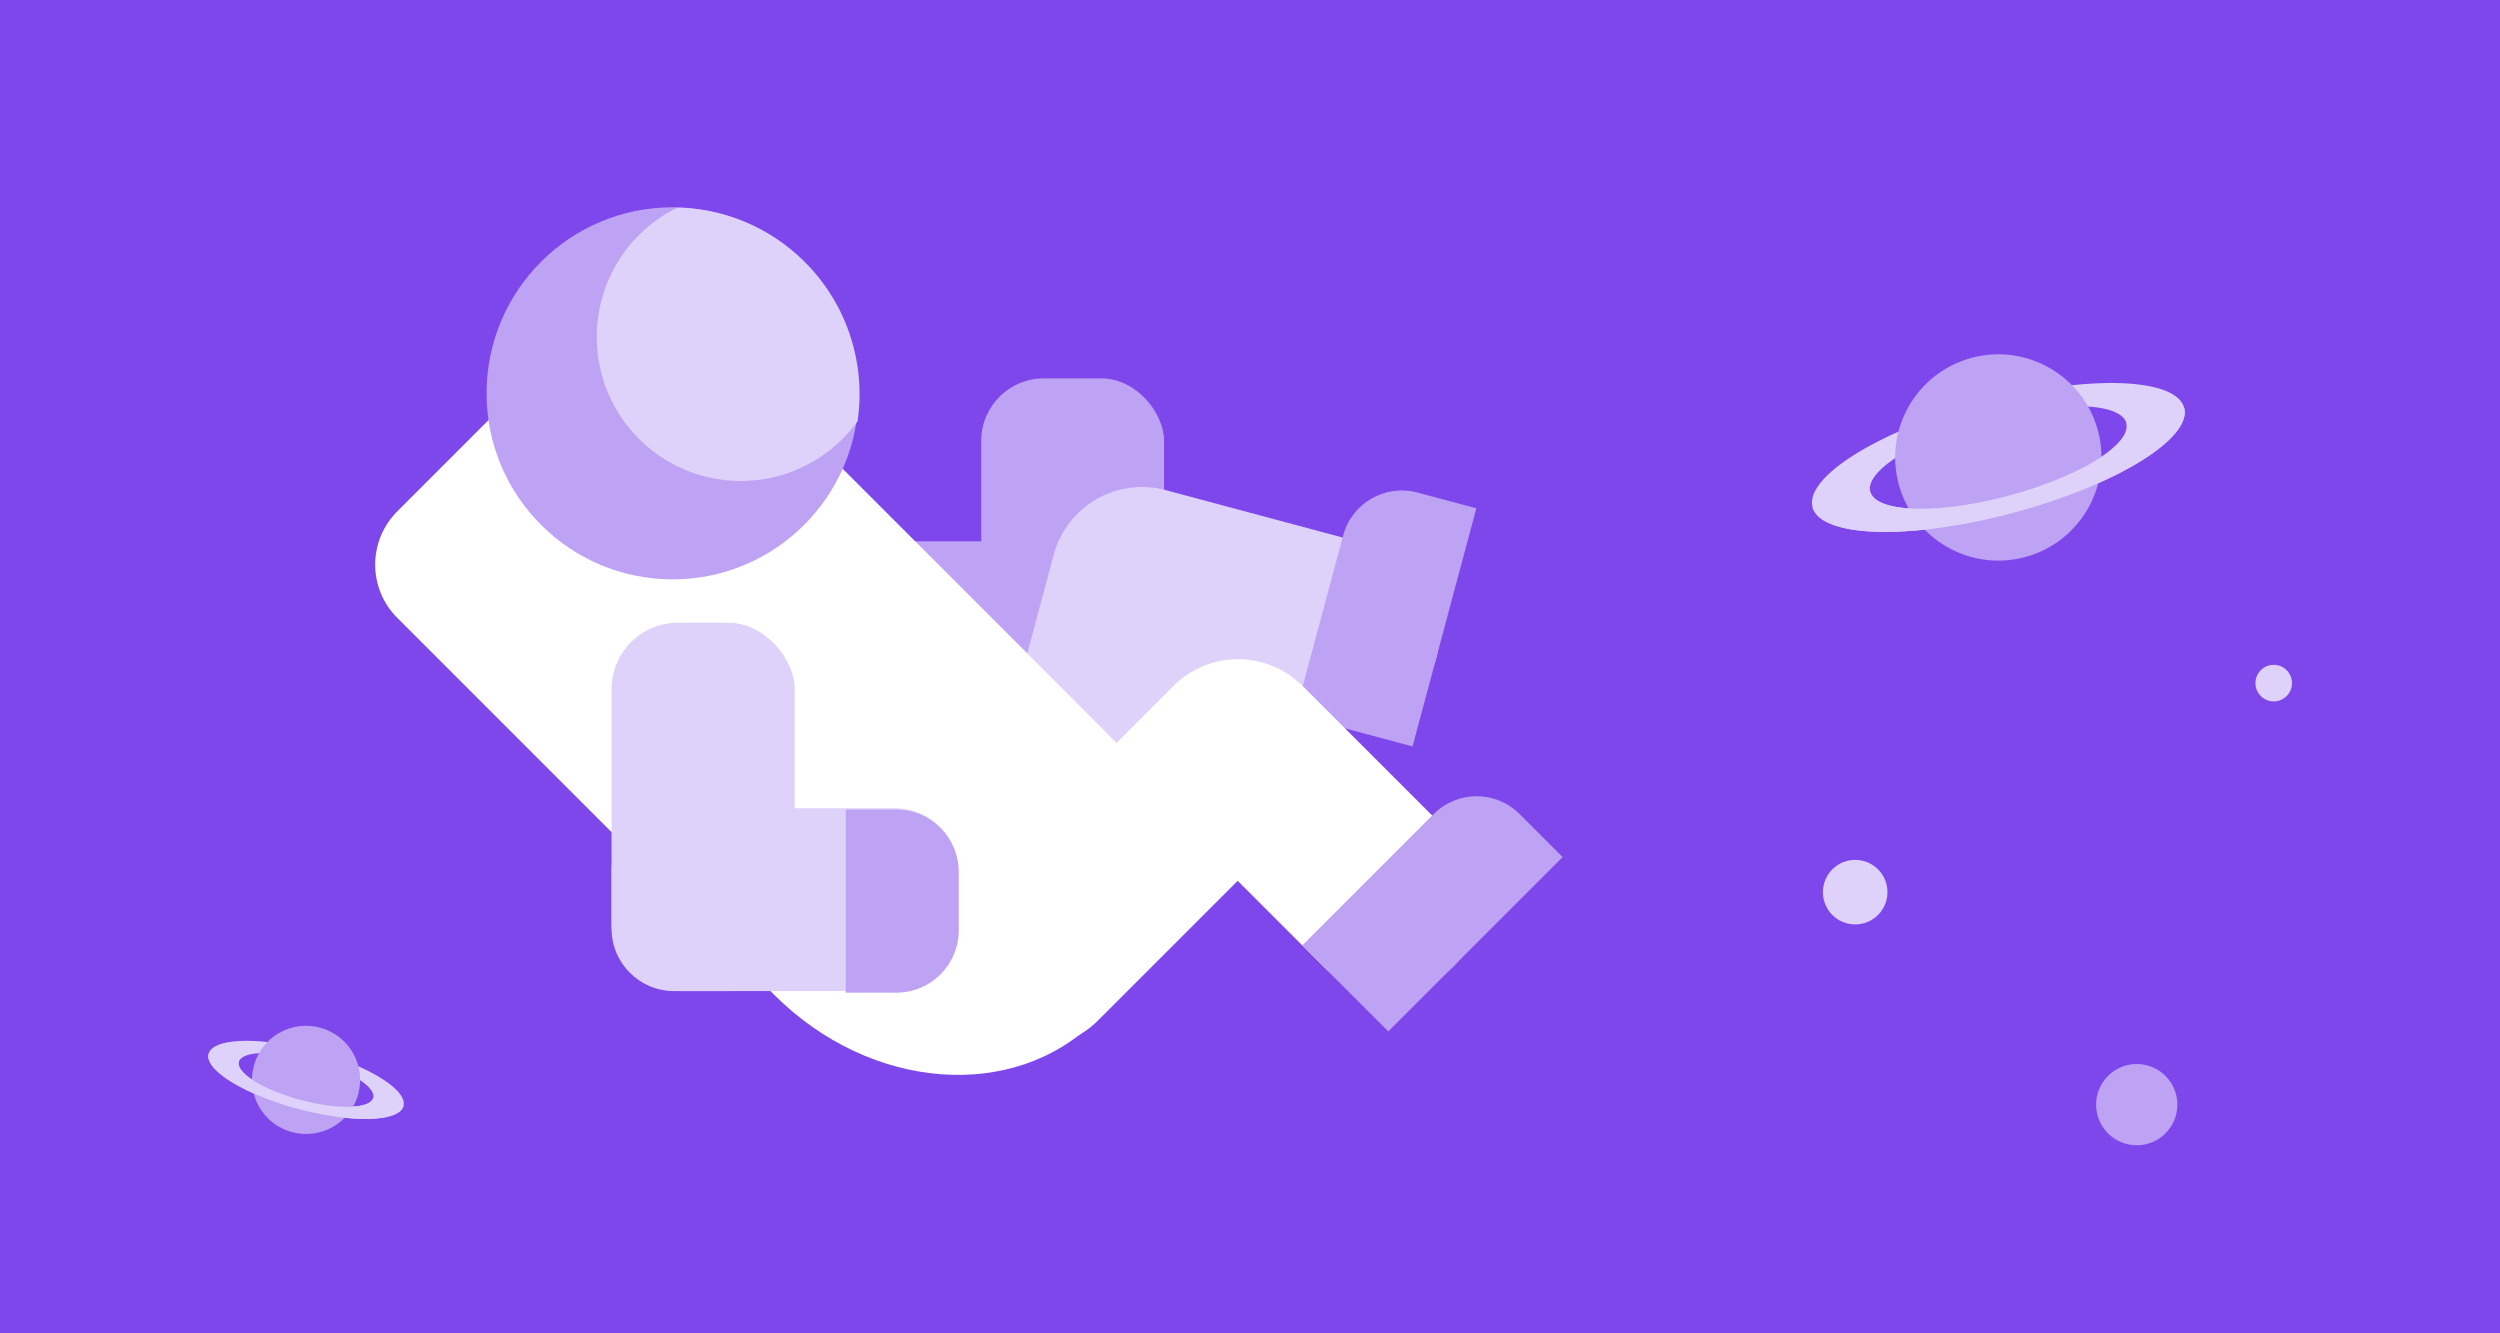 <?xml version="1.0" encoding="UTF-8" standalone="no"?>
<svg
   xmlns:dc="http://purl.org/dc/elements/1.1/"
   xmlns:cc="http://creativecommons.org/ns#"
   xmlns:rdf="http://www.w3.org/1999/02/22-rdf-syntax-ns#"
   xmlns:svg="http://www.w3.org/2000/svg"
   xmlns="http://www.w3.org/2000/svg"
   xmlns:sodipodi="http://sodipodi.sourceforge.net/DTD/sodipodi-0.dtd"
   xmlns:inkscape="http://www.inkscape.org/namespaces/inkscape"
   width="480"
   height="256"
   viewBox="0 0 127 67.733"
   version="1.1"
   id="svg8"
   inkscape:version="1.0.1 (3bc2e81, 2020-09-07)"
   sodipodi:docname="LiveG Astronaut Cover.svg">
  <defs
     id="defs2" />
  <sodipodi:namedview
     id="base"
     pagecolor="#ffffff"
     bordercolor="#666666"
     borderopacity="1.0"
     inkscape:pageopacity="0.0"
     inkscape:pageshadow="2"
     inkscape:zoom="1.4142136"
     inkscape:cx="216.61612"
     inkscape:cy="120.28867"
     inkscape:document-units="px"
     inkscape:current-layer="layer1"
     inkscape:document-rotation="0"
     showgrid="false"
     units="px"
     inkscape:snap-page="true"
     inkscape:snap-smooth-nodes="true"
     inkscape:snap-midpoints="true"
     inkscape:window-width="1920"
     inkscape:window-height="1026"
     inkscape:window-x="0"
     inkscape:window-y="32"
     inkscape:window-maximized="1"
     inkscape:snap-object-midpoints="true" />
  <g
     inkscape:label="Layer 1"
     inkscape:groupmode="layer"
     id="layer1">
    <rect
       style="fill:#7e47eb;fill-opacity:1;stroke-width:1.587"
       id="rect2396"
       width="127"
       height="67.733"
       x="0"
       y="8.8817842e-16"
       ry="0" />
    <g
       id="g2699"
       transform="matrix(0.525,0,0,0.525,14.387,-1.4)">
      <g
         id="g2637-9"
         transform="rotate(-90,45.606,58.939)">
        <rect
           style="opacity:1;fill:#bea3f5;fill-opacity:1;stroke-width:1.616"
           id="rect2595-3"
           width="17.723"
           height="37.329"
           x="31.772"
           y="61.236"
           ry="6.732" />
        <rect
           style="opacity:1;fill:#bea3f5;fill-opacity:1;stroke-width:1.529"
           id="rect2595-7-6"
           width="17.689"
           height="33.492"
           x="-98.565"
           y="31.772"
           ry="6.04"
           transform="rotate(-90)" />
      </g>
      <g
         id="g2554-2"
         transform="rotate(-75,60.721,72.906)">
        <path
           id="rect2451-7-5-9"
           style="opacity:1;fill:#ded1fa;fill-opacity:1;stroke-width:4.842"
           d="m 197.268,309.367 c -18.531,0 -33.449,14.918 -33.449,33.449 0,18.531 14.918,33.451 33.449,33.451 h 72.049 v 44.236 c 0,18.579 14.956,33.535 33.535,33.535 18.579,0 33.535,-14.956 33.535,-33.535 v -77.602 c 0,-0.014 -0.002,-0.029 -0.002,-0.043 10e-6,-0.014 0.002,-0.029 0.002,-0.043 0,-18.531 -14.918,-33.449 -33.449,-33.449 h -0.086 z"
           transform="scale(0.265)" />
        <path
           id="rect2451-7-5-3-5-1"
           style="opacity:1;fill:#bea3f5;fill-opacity:1;stroke-width:2.849"
           d="m 269.316,409.627 v 22.207 22.205 h 22.207 17.494 10.607 17.494 22.207 v -22.205 c 0,-12.302 -9.905,-22.207 -22.207,-22.207 h -28.102 -17.494 z"
           transform="scale(0.265)" />
      </g>
      <path
         id="rect2428"
         style="opacity:1;fill:#ffffff;fill-opacity:1;stroke-width:1.743"
         d="m 11.041,52.145 c -2.856,2.856 -2.856,7.454 -1e-6,10.31 l 11.643,11.643 1.515,1.515 23.31,23.31 c 9.306,9.306 23.212,10.385 31.179,2.418 C 93.097,86.934 92.99,86.883 76.27,70.164 L 52.96,46.853 51.445,45.338 39.801,33.695 c -2.856,-2.856 -7.454,-2.856 -10.31,0 l -9.225,9.225 z"
         sodipodi:nodetypes="ssccsssccsscs" />
      <g
         id="g2554"
         transform="rotate(-45,67.6,68.466)">
        <path
           id="rect2451-7-5"
           style="opacity:1;fill:#ffffff;fill-opacity:1;stroke-width:4.842"
           d="m 197.268,309.367 c -18.531,0 -33.449,14.918 -33.449,33.449 0,18.531 14.918,33.451 33.449,33.451 h 72.049 v 44.236 c 0,18.579 14.956,33.535 33.535,33.535 18.579,0 33.535,-14.956 33.535,-33.535 v -77.602 c 0,-0.014 -0.002,-0.029 -0.002,-0.043 10e-6,-0.014 0.002,-0.029 0.002,-0.043 0,-18.531 -14.918,-33.449 -33.449,-33.449 h -0.086 z"
           transform="scale(0.265)" />
        <path
           id="rect2451-7-5-3-5"
           style="opacity:1;fill:#bea3f5;fill-opacity:1;stroke-width:2.849"
           d="m 269.316,409.627 v 22.207 22.205 h 22.207 17.494 10.607 17.494 22.207 v -22.205 c 0,-12.302 -9.905,-22.207 -22.207,-22.207 h -28.102 -17.494 z"
           transform="scale(0.265)" />
      </g>
      <g
         id="g2637">
        <rect
           style="opacity:1;fill:#ded1fa;fill-opacity:1;stroke-width:1.579"
           id="rect2595"
           width="17.723"
           height="35.642"
           x="31.772"
           y="62.923"
           ry="6.427" />
        <rect
           style="opacity:1;fill:#ded1fa;fill-opacity:1;stroke-width:1.529"
           id="rect2595-7"
           width="17.689"
           height="33.492"
           x="-98.565"
           y="31.772"
           ry="6.04"
           transform="rotate(-90)" />
        <path
           id="rect2595-7-0"
           style="opacity:1;fill:#bea3f5;fill-opacity:1;stroke-width:5.779"
           d="m 205.424,305.672 v 66.855 h 18.414 c 12.646,0 22.828,-10.18 22.828,-22.826 v -21.203 c 0,-12.646 -10.182,-22.826 -22.828,-22.826 z"
           transform="scale(0.265)" />
      </g>
      <circle
         style="opacity:1;fill:#bea3f5;fill-opacity:1;stroke-width:1.058"
         id="path2426"
         cx="37.679"
         cy="40.725"
         r="18.002" />
      <path
         id="path2663"
         style="opacity:1;fill:#ded1fa;fill-opacity:1;stroke-width:4"
         d="m 143.883,85.896 a 52.59,52.59 0 0 0 -29.398,47.199 52.59,52.59 0 0 0 52.59,52.59 52.59,52.59 0 0 0 42.641,-21.807 68.04,68.04 0 0 0 0.732,-9.957 68.04,68.04 0 0 0 -66.564,-68.025 z"
         transform="scale(0.265)" />
    </g>
    <g
       id="g2504"
       transform="matrix(0.755,-0.202,0.202,0.755,25.312,23.216)">
      <path
         id="path2452"
         style="fill:#ded1fa;fill-opacity:1;stroke-width:0.998"
         d="m 94.112,21.5 a 12.501,3.728 0 0 0 -12.43,3.728 12.501,3.728 0 0 0 12.501,3.728 12.501,3.728 0 0 0 12.501,-3.728 12.501,3.728 0 0 0 -12.501,-3.728 12.501,3.728 0 0 0 -0.071,0 z m -0.02,1.159 a 8.616,2.57 0 0 1 0.091,0 8.616,2.57 0 0 1 8.616,2.569 8.616,2.57 0 0 1 -8.616,2.57 8.616,2.57 0 0 1 -8.616,-2.57 8.616,2.57 0 0 1 8.525,-2.569 z" />
      <circle
         style="fill:#bea3f5;fill-opacity:1;stroke-width:1.299"
         id="path2450"
         cx="94.182"
         cy="25.229"
         r="6.704" />
      <path
         id="path2452-6"
         style="fill:#ded1fa;fill-opacity:1;stroke-width:0.998"
         d="m 81.681,25.228 a 12.501,3.728 0 0 0 12.501,3.728 12.501,3.728 0 0 0 12.501,-3.728 h -3.886 a 8.616,2.57 0 0 1 -8.616,2.57 8.616,2.57 0 0 1 -8.616,-2.57 z" />
    </g>
    <g
       id="g2504-7"
       transform="matrix(-0.396,-0.106,-0.106,0.396,55.518,54.851)">
      <path
         id="path2452-5"
         style="fill:#ded1fa;fill-opacity:1;stroke-width:0.998"
         d="m 94.112,21.5 a 12.501,3.728 0 0 0 -12.43,3.728 12.501,3.728 0 0 0 12.501,3.728 12.501,3.728 0 0 0 12.501,-3.728 12.501,3.728 0 0 0 -12.501,-3.728 12.501,3.728 0 0 0 -0.071,0 z m -0.02,1.159 a 8.616,2.57 0 0 1 0.091,0 8.616,2.57 0 0 1 8.616,2.569 8.616,2.57 0 0 1 -8.616,2.57 8.616,2.57 0 0 1 -8.616,-2.57 8.616,2.57 0 0 1 8.525,-2.569 z" />
      <circle
         style="fill:#bea3f5;fill-opacity:1;stroke-width:1.299"
         id="path2450-3"
         cx="94.182"
         cy="25.229"
         r="6.704" />
      <path
         id="path2452-6-5"
         style="fill:#ded1fa;fill-opacity:1;stroke-width:0.998"
         d="m 81.681,25.228 a 12.501,3.728 0 0 0 12.501,3.728 12.501,3.728 0 0 0 12.501,-3.728 h -3.886 a 8.616,2.57 0 0 1 -8.616,2.57 8.616,2.57 0 0 1 -8.616,-2.57 z" />
    </g>
    <circle
       style="fill:#ded1fa;fill-opacity:1;stroke-width:1.058"
       id="path2538"
       cx="94.243"
       cy="45.321"
       r="1.64" />
    <circle
       style="fill:#bea3f5;fill-opacity:1;stroke-width:1.332"
       id="path2538-6"
       cx="108.546"
       cy="56.116"
       r="2.064" />
    <circle
       style="fill:#ded1fa;fill-opacity:1;stroke-width:0.599"
       id="path2538-6-2"
       cx="115.505"
       cy="34.702"
       r="0.929" />
  </g>
</svg>

